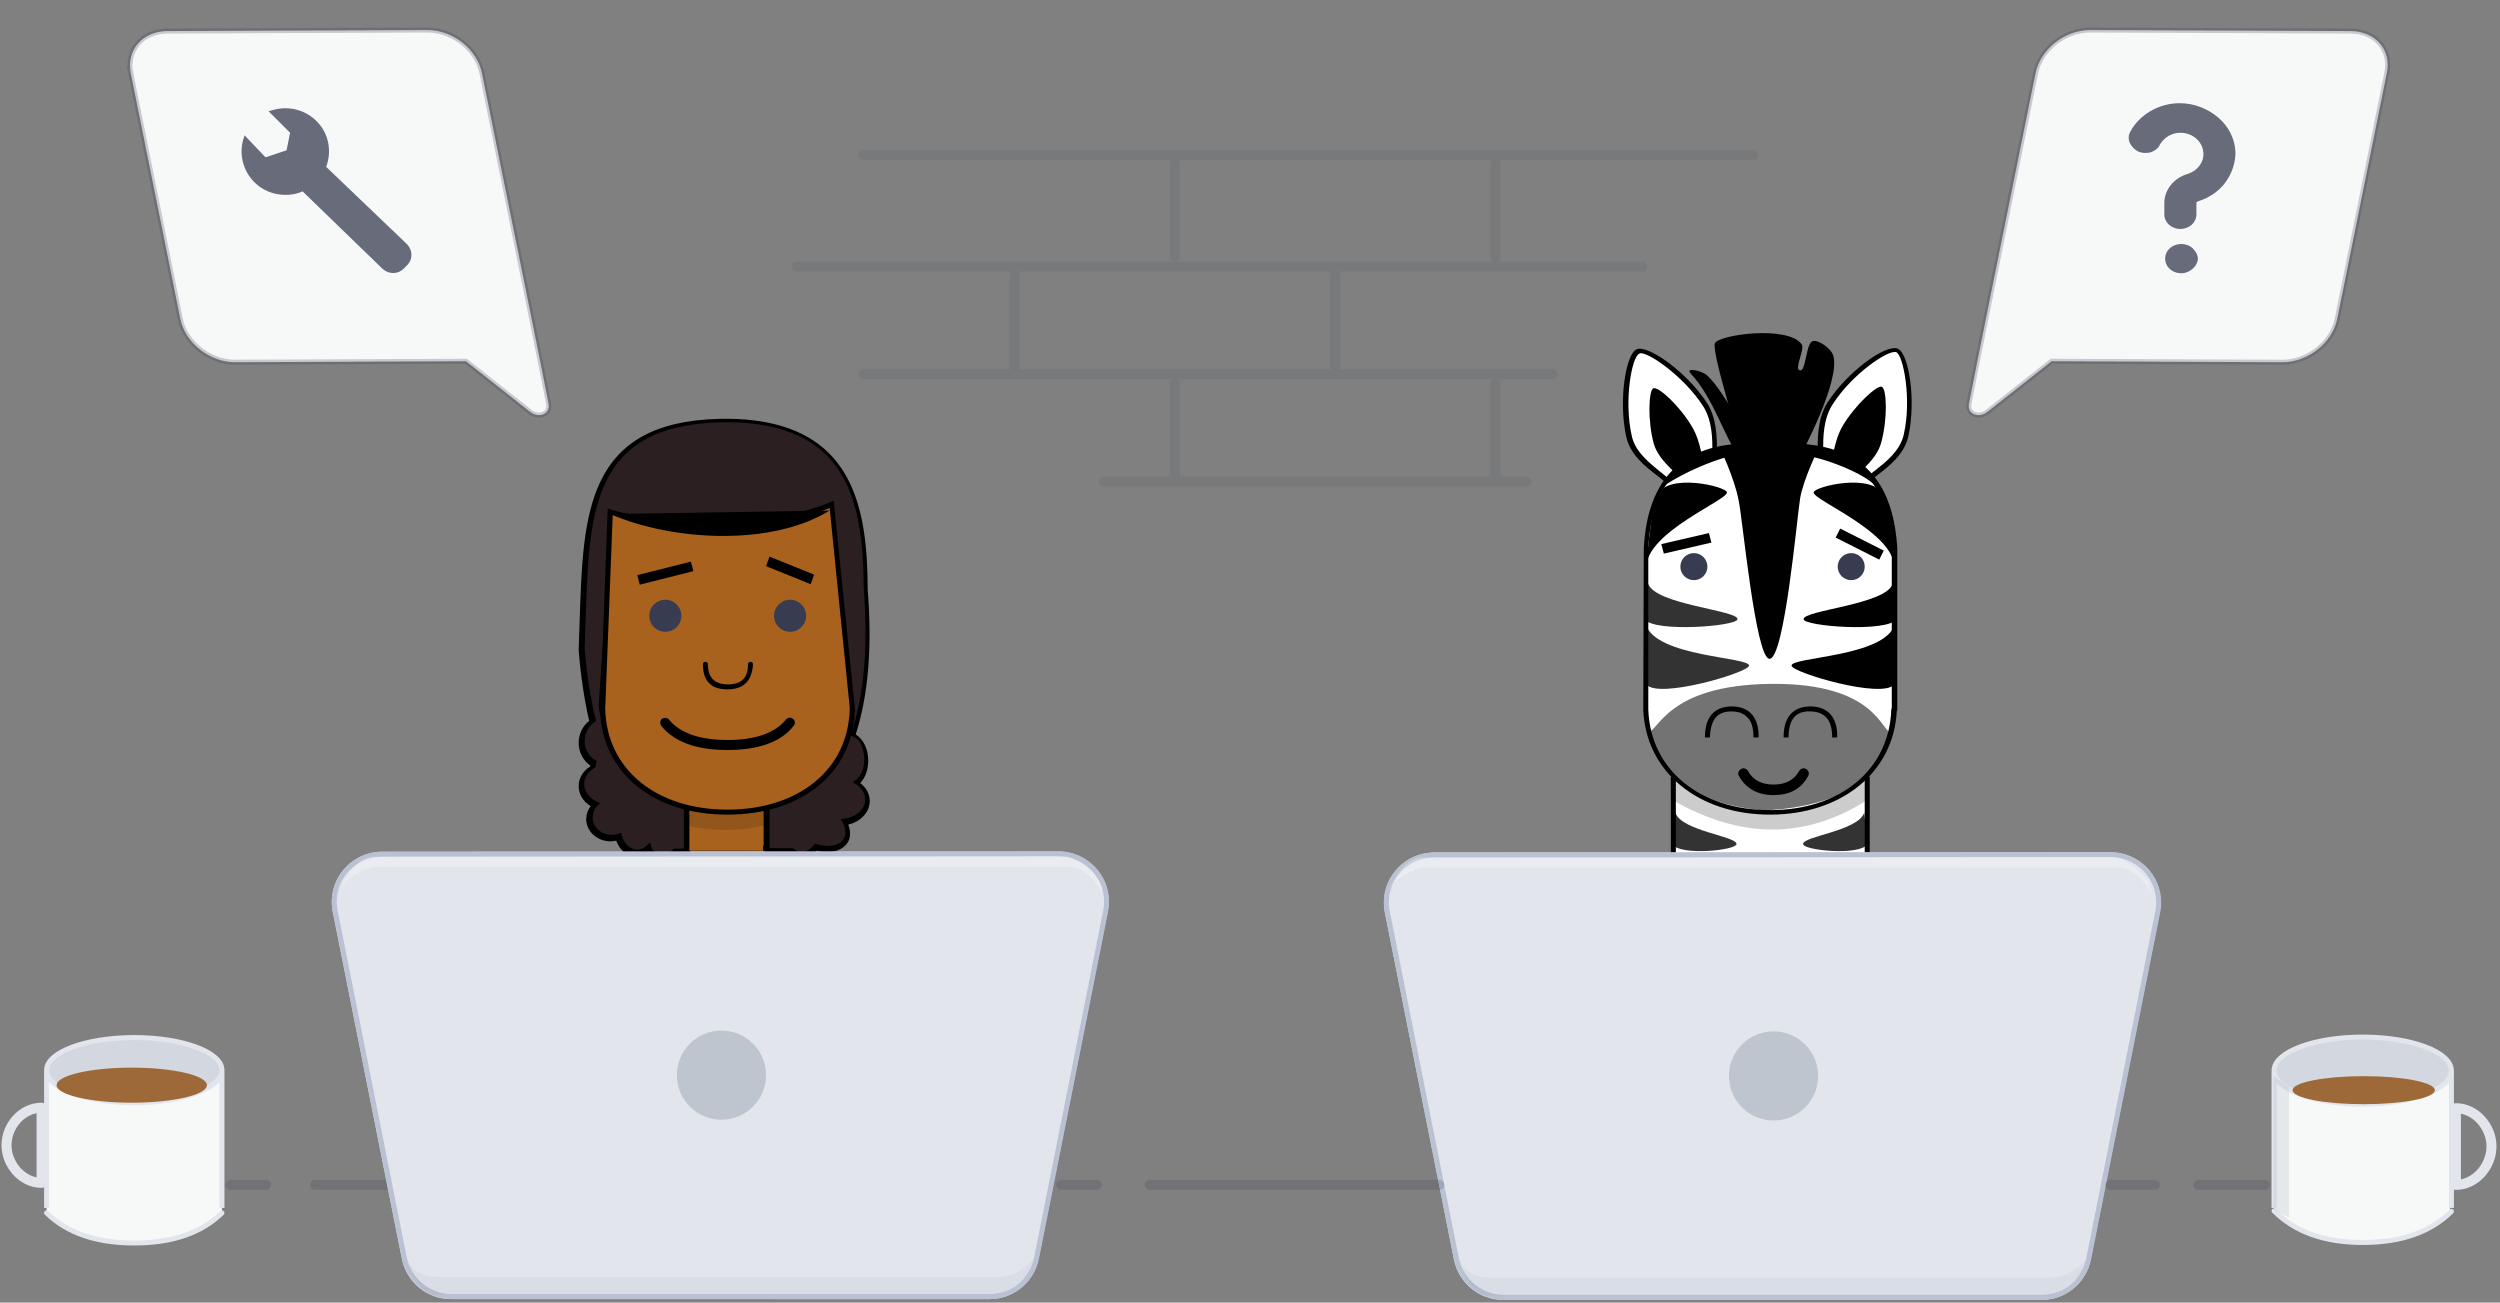 <svg xmlns="http://www.w3.org/2000/svg" viewBox="0 0 499 260" width="499" height="260"><rect x="0" y="0" width="499" height="260" fill="#808080" stroke="none"/><style></style><path d="M170.8 156.4c1.1-.9 1.9-2.6 1.9-4.6 0-2.4-1.1-4.3-2.6-5 2.2-6.7 3.5-15.8 2.5-29.1-.2-13.9-1-34.3-29-33.7-28.6.7-26.6 21.9-27.6 45.7.4 5.4 1.2 10.2 2.2 14.3-1.3.8-2.2 2.4-2.2 4.2s.9 3.4 2.3 4.2c0 .2-.1.4-.1.6v.2c-1.4.8-2.3 2.2-2.3 3.7 0 1.7 1.1 3.1 2.7 3.9-.7.7-1.2 1.7-1.2 2.7 0 2.2 2 4 4.4 4 .5 0 1-.1 1.5-.3.4 1.9 1.9 3.3 3.6 3.3 1 0 1.9-.5 2.6-1.2.3 1 1.4 1.7 2.8 1.7 1 0 1.9-.4 2.4-1h2.3v-9c-.5.2-1-.5-1.2-.7-4.2-4.8-8.2-8-11.3-11.4 0-.2.1-.5.1-.7 0-2.6-1.8-4.6-4.1-4.8-.4-.8-.6-1.6-.6-2.4l2.3-34.7c9 6.3 30 6 42 0L170 141c-7.6 9.7-13 15.6-16 19.2-.2.2-.7.7-.9.8v9h5c.6.5 1.2.7 2 .7 1.1 0 2.1-.6 2.7-1.6 2.6.8 5.1.3 6-1.4.5-1 .4-2.3-.3-3.6 2.6-.3 4.5-2.1 4.5-4.3 0-1.4-.9-2.7-2.2-3.4z" fill="#2b1f21"/><path d="M132.4 171.5c-1.3 0-2.4-.6-3-1.4-.7.6-1.5.9-2.4.9-1.8 0-3.3-1.3-4-3.2-3.1.7-6-1.5-6-4.3 0-.9.3-1.8.9-2.6-1.5-.9-2.4-2.4-2.4-4 0-1.5.8-3 2.3-3.9v-.2c-1.4-1-2.3-2.7-2.3-4.5s.8-3.4 2.1-4.4c-1-4.4-1.7-9.1-2.1-14.1.1-2.1.1-4 .2-6 .7-21.2 1.2-39.6 28-40.2 9.5-.2 16.7 2 21.5 6.6 7.6 7.3 7.9 19.5 8 27.6.9 11.5.1 21-2.4 28.8 1.5.9 2.5 2.9 2.5 5.2 0 1.8-.6 3.5-1.6 4.5 1.2.9 1.9 2.2 1.9 3.6 0 2.2-1.8 4.1-4.3 4.7.5 1.2.5 2.4 0 3.4-1 1.8-3.5 2.5-6.3 1.8-.8 1-1.8 1.5-2.9 1.5-.8 0-1.5-.3-2.2-.7h-5.3v-9.9l.4-.1c.1-.1.6-.4.7-.6.9-1.1 2-2.4 3.4-4 3.1-3.6 7.2-8.4 12.5-15.1l-5.5-33.8c-12.3 5.8-32 5.8-41.2.1l-2.2 33.8c0 .5.1 1.2.4 1.9 2.4.3 4.2 2.6 4.2 5.3v.6c1.2 1.3 2.6 2.7 4.1 4.1 2.1 2 4.6 4.3 7 7.2l.1.1c.4.5.5.5.6.5l.7-.2v10.2h-2.6c-.8.4-1.8.8-2.8.8zm-2.6-3.3l.2.9c.2.8 1.2 1.3 2.3 1.3.8 0 1.6-.3 2-.8l.2-.2h2v-8c-.5-.2-.8-.6-1-.8-2.5-2.8-4.9-5.1-7-7.2-1.6-1.5-3-2.9-4.3-4.3l-.2-.2v-.2c0-.2.1-.4.1-.7 0-2.3-1.6-4.2-3.6-4.3h-.3l-.1-.3c-.4-.9-.6-1.8-.6-2.6l2.4-35.6.7.5c8.7 6.1 29.2 6.1 41.5 0l.6-.3 5.8 35.6-.1.2c-5.3 6.8-9.6 11.7-12.7 15.3-1.3 1.5-2.4 2.8-3.3 3.9-.1.1-.5.5-.8.7v8.2h4.7l.1.1c1.2 1 3 .7 4-.7l.2-.3.4.1c2.5.7 4.7.3 5.5-1.2.4-.9.3-2-.3-3.1l-.4-.7.8-.1c2.3-.3 4.1-1.9 4.1-3.8 0-1.2-.7-2.4-1.9-3.1l-.6-.4.6-.4c1.1-.8 1.7-2.4 1.7-4.2 0-2.1-.9-4-2.3-4.5l-.4-.2.1-.4c2.6-7.8 3.4-17.3 2.5-28.9-.1-7.9-.4-19.9-7.7-26.9-4.6-4.4-11.6-6.5-20.8-6.3-25.8.6-26.3 17.7-27 39.2-.1 2-.1 3.9-.2 5.9.4 5 1.1 9.8 2.2 14.2l.1.3-.3.2c-1.2.8-2 2.2-2 3.8s.8 3.1 2.1 3.8l.3.2-.1.3c0 .2-.1.3-.1.5v.4l-.3.2c-1.3.8-2 2-2 3.2 0 1.4.9 2.7 2.5 3.5l.7.3-.5.5c-.7.6-1 1.5-1 2.4 0 2.3 2.5 4.1 5.2 3.2l.5-.2.1.5c.4 1.7 1.7 2.9 3.1 2.9.8 0 1.6-.4 2.2-1.1l.4-.3z"/><path d="M153.3 169.8h-16.7v-9.3h16.7v9.3zm-15.6-1h14.7v-7.3h-14.7v7.3z"/><path d="M137.6 161h14.7v8.8h-14.7V161z" fill="#a9621e"/><path d="M137.2 164.8c5.3 1.2 10.8 1.1 15.5-.1v-3.1l-15.7-.2" opacity=".14"/><g id="e_7_"><path d="M120.3 141.6l1.4-39.5c12 3.6 33 3.4 44.2-1.5l4.1 41h-.1c-.3 13.1-11.3 20.5-24.9 20.5-13.4 0-24.4-7.4-24.7-20.5z" fill="#a9621e"/><path d="M145.2 162.6c-14.7 0-24.9-8.2-25.4-20.5l1.5-40.6.6.2c11.3 3.4 32.4 3.5 43.9-1.5l.6-.3 4.3 42.2h-.1c-.5 12.3-10.7 20.5-25.4 20.5zm-24.4-21.1c.3 12 10.1 20.1 24.4 20.1s24.1-8.1 24.4-20v-.4l-4-39.8c-11.9 4.8-32 4.7-43.3 1.4l-1.5 38.7z"/></g><path d="M145.2 149.7c-6.2 0-10.6-1.6-13.2-4.8-.3-.4-.3-1.1.1-1.4.4-.3 1.1-.3 1.4.1 2.2 2.7 6.1 4.1 11.7 4.1s9.5-1.4 11.7-4.1c.3-.4 1-.5 1.4-.1.4.3.5 1 .1 1.4-2.5 3.2-7 4.8-13.2 4.8zm0-12.1c-1.6 0-2.9-.4-3.7-1.3-.8-.8-1.2-2.1-1.2-3.7 0-.3.2-.5.5-.5s.5.2.5.5c0 1.3.3 2.3 1 3 .6.6 1.6 1 3 1 2.7 0 4-1.3 4-4 0-.3.2-.5.5-.5s.5.2.5.5c-.2 3.3-1.9 5-5.1 5z"/><path d="M132.8 119.7c-1.7 0-3.2 1.4-3.2 3.2s1.4 3.2 3.2 3.2 3.2-1.4 3.2-3.2-1.5-3.2-3.2-3.2zm24.9 0c-1.7 0-3.2 1.4-3.2 3.2s1.4 3.2 3.2 3.2 3.2-1.4 3.2-3.2-1.5-3.2-3.2-3.2z" fill="#373c50"/><path d="M127.7 116.7l-.5-1.9 10.7-2.7.5 1.9-10.7 2.7zm34.1-.1l-8.9-3.6.7-1.9 8.9 3.6-.7 1.9z"/><path d="M121.8 102.6c12.4 5.4 32.2 6.5 43.8-.7" id="e_8_"/><path d="M332.8 96.1l9.7-3.6c-.6-1.3.7-7.5-2.1-11.8-3.9-6.1-11.5-11.3-13.3-10.6-1.9.8-3.4 9.9-1.8 17 1 5 6.9 7.7 7.5 9z" fill="#fff"/><path d="M332.8 96.6c-.2 0-.4-.1-.5-.3-.1-.3-.9-.9-1.7-1.5-2.1-1.6-5.2-4-6-7.6-1.6-7.2-.1-16.6 2.1-17.5 2.3-.9 10 4.6 14 10.7 2 3.1 2 7.1 2 9.7 0 1 0 1.9.1 2.2.1.1.1.3 0 .4l-.3.3-9.7 3.6c.1 0 0 0 0 0zm-5.3-26.1c-.1 0-.2 0-.3.1-1.5.6-3.1 9.4-1.5 16.4.7 3.3 3.7 5.5 5.6 7.1.8.6 1.4 1.1 1.7 1.5l8.9-3.3c-.1-.5-.1-1.2-.1-2.1 0-2.5 0-6.3-1.9-9.2-3.7-5.7-10.5-10.5-12.4-10.5z"/><path d="M334.8 95l5.4-1.8c-.4-.9-.6-4.8-2.4-7.9-2.5-4.3-6.8-8.2-7.8-7.8-.9.4-1.2 6.3.1 11.1 1 3.3 4.3 5.5 4.7 6.4zm13.3-4s-6.6-20.8-5.8-22.5c.8-1.7 14.5-3.6 17.3.2.7 1-1.5 4.9-.4 5.2 1.3.5 1.2-5.3 2.6-5.8 1.1-.4 3.7 1.5 4.1 2.8 1.6 5-6.5 20-6.5 20h-11.3v.1z"/><path d="M372.9 96c.5-1.3 6.5-4 7.6-9 1.6-7.1 0-16.2-1.8-17-1.9-.8-9.4 4.5-13.3 10.6-2.8 4.4-1.6 10.5-2.1 11.8l9.6 3.6z" fill="#fff"/><path d="M372.9 96.5h-.2l-9.7-3.6c-.1 0-.2-.1-.3-.3-.1-.1-.1-.3 0-.4.1-.3.1-1.2.1-2.2 0-2.6 0-6.6 2-9.7 4-6.2 11.7-11.7 14-10.7 2.2.9 3.7 10.3 2.1 17.5-.8 3.6-3.9 6-6 7.6-.8.6-1.5 1.2-1.7 1.5.1.1-.1.3-.3.3zm-9.1-4.5l8.9 3.3c.3-.4.9-.9 1.7-1.5 1.9-1.5 4.9-3.8 5.6-7.1 1.6-7-.1-15.8-1.5-16.4-1.5-.6-8.8 4.3-12.7 10.4-1.9 2.9-1.9 6.7-1.9 9.2 0 .9 0 1.6-.1 2.1z"/><path d="M370.9 94.8c.4-.9 3.7-3.1 4.6-6.5 1.3-4.8 1.1-10.7.1-11.1-.9-.4-5.3 3.6-7.8 7.8-1.8 3.1-2 7-2.4 7.9l5.5 1.9zm-24-4.1c-2.6-3.1-4.8-11.2-9.4-16.1-1.3-1.4 2.2-.6 3.2.3 3.7 3.2 10.5 16.9 10.5 16.9s-3.4-.1-4.3-1.1z"/><path d="M334.1 107.2l39.3.3-.5 64.3-39.3-.3.5-64.3z" fill="#fff"/><path d="M333.5 159.5c13.9 8.1 27 8.1 39.5 0l-.1-17.1h-39.6" opacity=".2"/><path d="M378.1 109.4v32.1h-.1c-.5 12.9-11.4 20.5-24.7 20.5s-24.3-7.6-24.8-20.5l.1-32.1c.7-13.7 7.6-20.5 20.7-20.5 10.1 0 27.5-2.7 28.8 20.5z" fill="#fff"/><path d="M353.3 162.6c-14.4 0-24.8-8.6-25.3-20.9v-.1l.1-32.1c.7-14 7.8-21 21.2-21h2.9c10-.2 25.2-.6 26.5 20.9v32.2c0 .1 0 .2-.1.3-.6 12.2-11 20.7-25.3 20.7zM329 141.5v.1c.4 12 10.2 20.1 24.3 20.1 14.1 0 23.8-8.1 24.2-20.1 0-.1 0-.2.1-.2v-31.9c-1.2-20.6-15.2-20.3-25.5-20.1h-2.9c-12.9 0-19.5 6.6-20.2 20v32.1z"/><path d="M353.5 136.5c21.2-.2 22 9.8 24.1 9.8l-.1.8c-2.5 8.8-10.5 13.6-24.1 14.6v.2c-13.5-1-21.6-5.9-24.1-14.6l-.4-1.2c2.1.2 3.6-9.4 24.6-9.6z" opacity=".55"/><path d="M332.1 97s4.9-3.5 12.6-5.8c1.8-.7.6 1.3 2.6 1 4.2-.6 8.6-.4 11.7 0 .6.1 1.3-1.3 1.8-1.2 5.1.9 12.6 4.3 13.6 6.2-4.4-11.9-26.9-9.1-35.2-6.5-5.3 3.1-7.1 6.3-7.1 6.3zm21.9 61.7c-3.2 0-5.5-1.3-6.9-3.8-.3-.5-.1-1.1.4-1.4.5-.3 1.1-.1 1.4.4 1 1.8 2.7 2.7 5.1 2.7s4.1-.9 5.1-2.7c.3-.5.9-.7 1.4-.4s.7.9.4 1.4c-1.4 2.6-3.7 3.8-6.9 3.8zm-12.7-11.5h-1c0-5.1 2.9-6.2 5.4-6.2 1.6 0 2.9.5 3.8 1.4 1 1 1.6 2.7 1.5 4.8h-1c0-1.9-.4-3.3-1.3-4.1-.7-.7-1.7-1.1-3.1-1.1-2.9 0-4.2 1.7-4.3 5.2zm15.7 0h-1c0-5.1 2.9-6.2 5.4-6.2 1.6 0 2.9.5 3.8 1.4 1 1 1.6 2.7 1.5 4.8h-1c0-1.9-.4-3.3-1.3-4.1-.7-.7-1.7-1.1-3.1-1.1-2.9-.1-4.3 1.6-4.3 5.2z"/><ellipse cx="338.1" cy="113.1" rx="2.7" ry="2.7" fill="#373c50"/><ellipse cx="369.5" cy="113.1" rx="2.7" ry="2.7" fill="#373c50"/><path d="M334.5 171.5h-1v-16.4h1v16.4zm38.7-.2h-1V155h1v16.3zm-29.9-81.9s2.8 5.8 3.7 10.3c.8 3.5 3.4 31.8 6.2 31.8 3 0 5.5-28.4 6.1-32 .6-3.8 3.9-10.5 3.9-10.5m14.9 24.2c-.1-7-16.1-13.3-16.1-14.9 0-1.2 12.1-4.1 14 .7 1.3 3.4 2.1 14.2 2.1 14.2zm-49.5 0c.1-7 16.1-13.3 16.1-14.9 0-1.2-12.1-4.1-14 .7-1.3 3.4-2.1 14.2-2.1 14.2zm49.2 3.3c-1.3 4.2-18 5.3-17.8 7.1.1 1.4 16.5 2.7 18.6 0"/><path d="M378.2 124.6c-1.9 6.6-21 6.5-20.6 8.3.3 1.4 18.2 6.7 20.5 3.7"/><path d="M329 116.5c1.3 4.2 18 5.3 17.8 7.1-.1 1.4-16.5 2.7-18.6 0M372.1 162.2c-1.2 3.7-12.4 4.7-12.2 6.3.1 1.2 11.1 2.4 12.9 0M334.4 162.2c1.2 3.7 12.4 4.7 12.2 6.3-.1 1.2-11.1 2.4-12.9 0" opacity=".8"/><path d="M328.5 124.6c1.9 6.6 21 6.5 20.6 8.3-.3 1.4-18.2 6.7-20.5 3.7" opacity=".8"/><path d="M375.1 111.7l-8.7-4.4.9-1.8 8.7 4.4-.9 1.8zm-43-1.2l-.5-1.9 9.5-2.2.5 1.9-9.5 2.2z"/><path d="M159 53.2h168.8M172.3 30.9H350M220.3 96.1h84.4M172.3 74.7H310m-75.5-42v18.5m64-18.5v18.5m-96 3.8v18.5m32 3V95m32-40v18.5m32 3V95" opacity=".1" fill="none" stroke="#373c50" stroke-width="2" stroke-linecap="round" stroke-linejoin="round"/><g transform="translate(452 207)"><path d="M1.9 8v27c4.6 4 10.6 6 18 6S33 39 37 35V8.1c-4.2 3.4-9.6 5.1-16.2 5.1C14.3 13.2 8 11.5 1.9 8z" fill="#f7f9f9"/><ellipse cx="19.6" cy="6.7" rx="17.7" ry="6.7" fill="#d3d7df" stroke="#e2e5ec"/><ellipse cx="19.8" cy="10.6" rx="14.2" ry="2.8" fill="#9e6939"/><path d="M1.9 7.1v27m35.4-27v27" fill="none" stroke="#e2e5ec"/><path d="M38.2 29.5V14.2c3.9 0 7.1 3.7 7.1 7.6 0 4-3.2 7.7-7.1 7.7z" fill="none" stroke="#e2e5ec" stroke-linecap="round" stroke-width="2" stroke-linejoin="round"/><path d="M1.9 34.7C6.1 38.9 12 41 19.6 41c7.7 0 13.6-2.1 17.7-6.2" fill="none" stroke="#e2e5ec" stroke-linecap="round"/><path d="M1.8 7.8v26.5c.9.7 2 1.3 3.1 1.7V10L1.8 7.8z" opacity=".2" fill="#9da5b2"/></g><g transform="translate(276 170.156)"><path id="a" d="M10.2 0h135.1c5.5 0 10 4.5 10 10 0 .7-.1 1.3-.2 1.9l-13.8 69.3c-.9 4.7-5 8.1-9.8 8.1H24c-4.8 0-8.9-3.4-9.8-8.1L.4 11.9C-.6 6.5 2.9 1.3 8.3.2 8.9.1 9.6 0 10.2 0z" fill="#e2e5ec"/><path d="M10.2.5C5 .5.7 4.8.7 10c0 .6.1 1.2.2 1.8l13.8 69.3c.9 4.4 4.8 7.6 9.3 7.7h107.6c4.5 0 8.4-3.2 9.3-7.7l13.8-69.3c1-5.1-2.3-10.1-7.5-11.2-.6-.1-1.2-.2-1.9-.2L10.2.5z" fill="none" stroke="#bac1d3"/><path d="M146.8 1c4.4 2.2 6.6 4.6 6.6 7.1-2-3.4-4.4-5.1-7.1-5.1H8C4.3 4 2 5.7 1 8.1c1.6-4 3.7-6.4 6.2-7.1h139.6z" opacity=".25" fill="#fff"/><path d="M21.5 88.4h112.1c4.4-2.2 6.6-4.6 6.6-7.1-2 2.4-4.4 3.6-7.2 3.6H22.4c-3.8.1-6.2-1.1-7.1-3.6 1 4 2.8 6.4 5.4 7.2l.8-.1z" opacity=".05" fill="#373c50"/><ellipse cx="78" cy="44.6" rx="8.9" ry="8.9" opacity=".497" fill="#9da5b2"/></g><path d="M211.8 236.5h7.1m10.6 0h57.8m133.9 0h8.9m8.7 0h13.3m-406.1 0h7.1m9.8 0h14.2" opacity=".2" fill="none" stroke="#373c50" stroke-width="2" stroke-linecap="round" stroke-linejoin="round"/><g transform="translate(66 170)"><path id="d" d="M10.2 0h135.1c5.5 0 10 4.5 10 10 0 .7-.1 1.3-.2 1.9l-13.8 69.3c-.9 4.7-5 8.1-9.8 8.1H24c-4.8 0-8.9-3.4-9.8-8.1L.4 11.9C-.6 6.5 2.9 1.3 8.3.2 8.9.1 9.6 0 10.2 0z" fill="#e2e5ec"/><path d="M10.2.5C5 .5.7 4.8.7 10c0 .6.1 1.2.2 1.8l13.8 69.3c.9 4.4 4.8 7.6 9.3 7.7h107.6c4.5 0 8.4-3.2 9.3-7.7l13.8-69.3c1-5.1-2.3-10.1-7.5-11.2-.6-.1-1.2-.2-1.9-.2L10.2.5z" fill="none" stroke="#bac1d3"/><path d="M21.5 88.4h112.1c4.4-2.2 6.6-4.6 6.6-7.1-2 2.4-4.4 3.6-7.2 3.6H22.4c-3.8.1-6.2-1.1-7.1-3.6 1 4 2.8 6.4 5.4 7.2l.8-.1z" opacity=".05" fill="#373c50"/><path d="M147.4 1c4.4 2.2 6.6 4.6 6.6 7.1-2-3.4-4.4-5.1-7.1-5.1H8.7C5 4 2.6 5.7 1.7 8.1c1.6-4 3.7-6.4 6.2-7.1h139.5z" opacity=".25" fill="#fff"/><ellipse cx="78" cy="44.6" rx="8.9" ry="8.9" opacity=".497" fill="#9da5b2"/></g><path d="M469.3 6.2L417.2 6c-5.1 0-9.9 3.8-10.9 8.6l-8.8 43.5-2.8 13.9-1.7 8.6c-.4 2 1.9 3 3.7 1.6l12.8-10.1 46.1.2c5 0 9.9-3.8 10.9-8.6l9.9-49.1c1-4.6-2.2-8.3-7.1-8.4zM26.1 14.6L36 63.7c1 4.8 5.9 8.6 10.9 8.6l46.1-.2 12.8 10.1c1.8 1.4 4.1.4 3.7-1.6l-1.7-8.6-2.8-13.9-8.8-43.5C95.2 9.8 90.4 6 85.3 6l-52 .2c-4.9.1-8.1 3.8-7.2 8.4z" fill="#f7f9f9" stroke="#373c50" stroke-opacity=".246"/><path d="M65.1 33.3c1.2-3.2.5-6.8-2-9.2-1.6-1.6-3.8-2.5-6.2-2.5-1 0-2 .2-2.9.5l-.4.1 4.3 4.3-.7 3.5-4.2 1.4-4.2-4.4-.1.4c-1.1 3.1-.3 6.6 2.1 9 1.6 1.6 3.8 2.5 6.2 2.5 1.2 0 2.3-.2 3.4-.7l16 15.5c.6.5 1.3.8 2.1.8s1.5-.3 2.1-.9l.7-.7c1.1-1.1 1.1-2.9 0-4.1L65.1 33.3zm371.5 21c-1.2.5-2.6.2-3.5-.6s-1.2-2.1-.7-3.2 1.7-1.8 3-1.8c.8 0 1.7.3 2.3.9.6.6 1 1.3 1 2.1-.1 1.1-.9 2.1-2.1 2.6zm-7.3-23.9c.8-.3 1.5-.8 1.8-1.5.8-1.4 2.3-2.4 4.1-2.4 2.5 0 4.5 1.8 4.6 4.1.1 1.8-1.2 3.5-3.1 4.1-2.8.8-4.7 3.2-4.7 5.8v2.3c0 1.6 1.4 2.9 3.2 2.9s3.2-1.3 3.2-2.9v-2.3c0-.2.3-.3.3-.3 2.2-.7 4.2-2 5.5-3.8s2-3.9 2-6c-.1-2.6-1.3-5.1-3.4-6.9s-4.8-2.9-7.7-2.9h-.1c-2.1 0-4.1.6-5.8 1.6-1.7 1-3.1 2.4-4 4.1-.4.7-.4 1.5-.1 2.2s.9 1.3 1.6 1.7c.9.4 1.8.4 2.6.2z" opacity=".75" fill="#373c50"/><path d="M44.3 215.1v27c-4.6 4-10.6 6-18 6s-13.1-2-17-6v-26.8c4.2 3.4 9.6 5 16.1 5 6.5 0 12.8-1.7 18.9-5.2z" fill="#f7f9f9"/><ellipse cx="26.8" cy="213.6" rx="17.5" ry="6.5" fill="#d3d7df" stroke="#e2e5ec"/><ellipse cx="26.3" cy="216.6" rx="15" ry="3.5" fill="#9e6939"/><path d="M44.3 214.1v27m-35-27v27" fill="none" stroke="#e2e5ec"/><path d="M8.3 236.1v-15c-3.9 0-7 3.6-7 7.5 0 3.8 3.1 7.5 7 7.5z" fill="none" stroke="#e2e5ec" stroke-linecap="round" stroke-width="2" stroke-linejoin="round"/><path d="M44.3 242.1c-4.1 4-9.9 6-17.5 6s-13.4-2-17.5-6" fill="none" stroke="#e2e5ec" stroke-linecap="round"/></svg>
